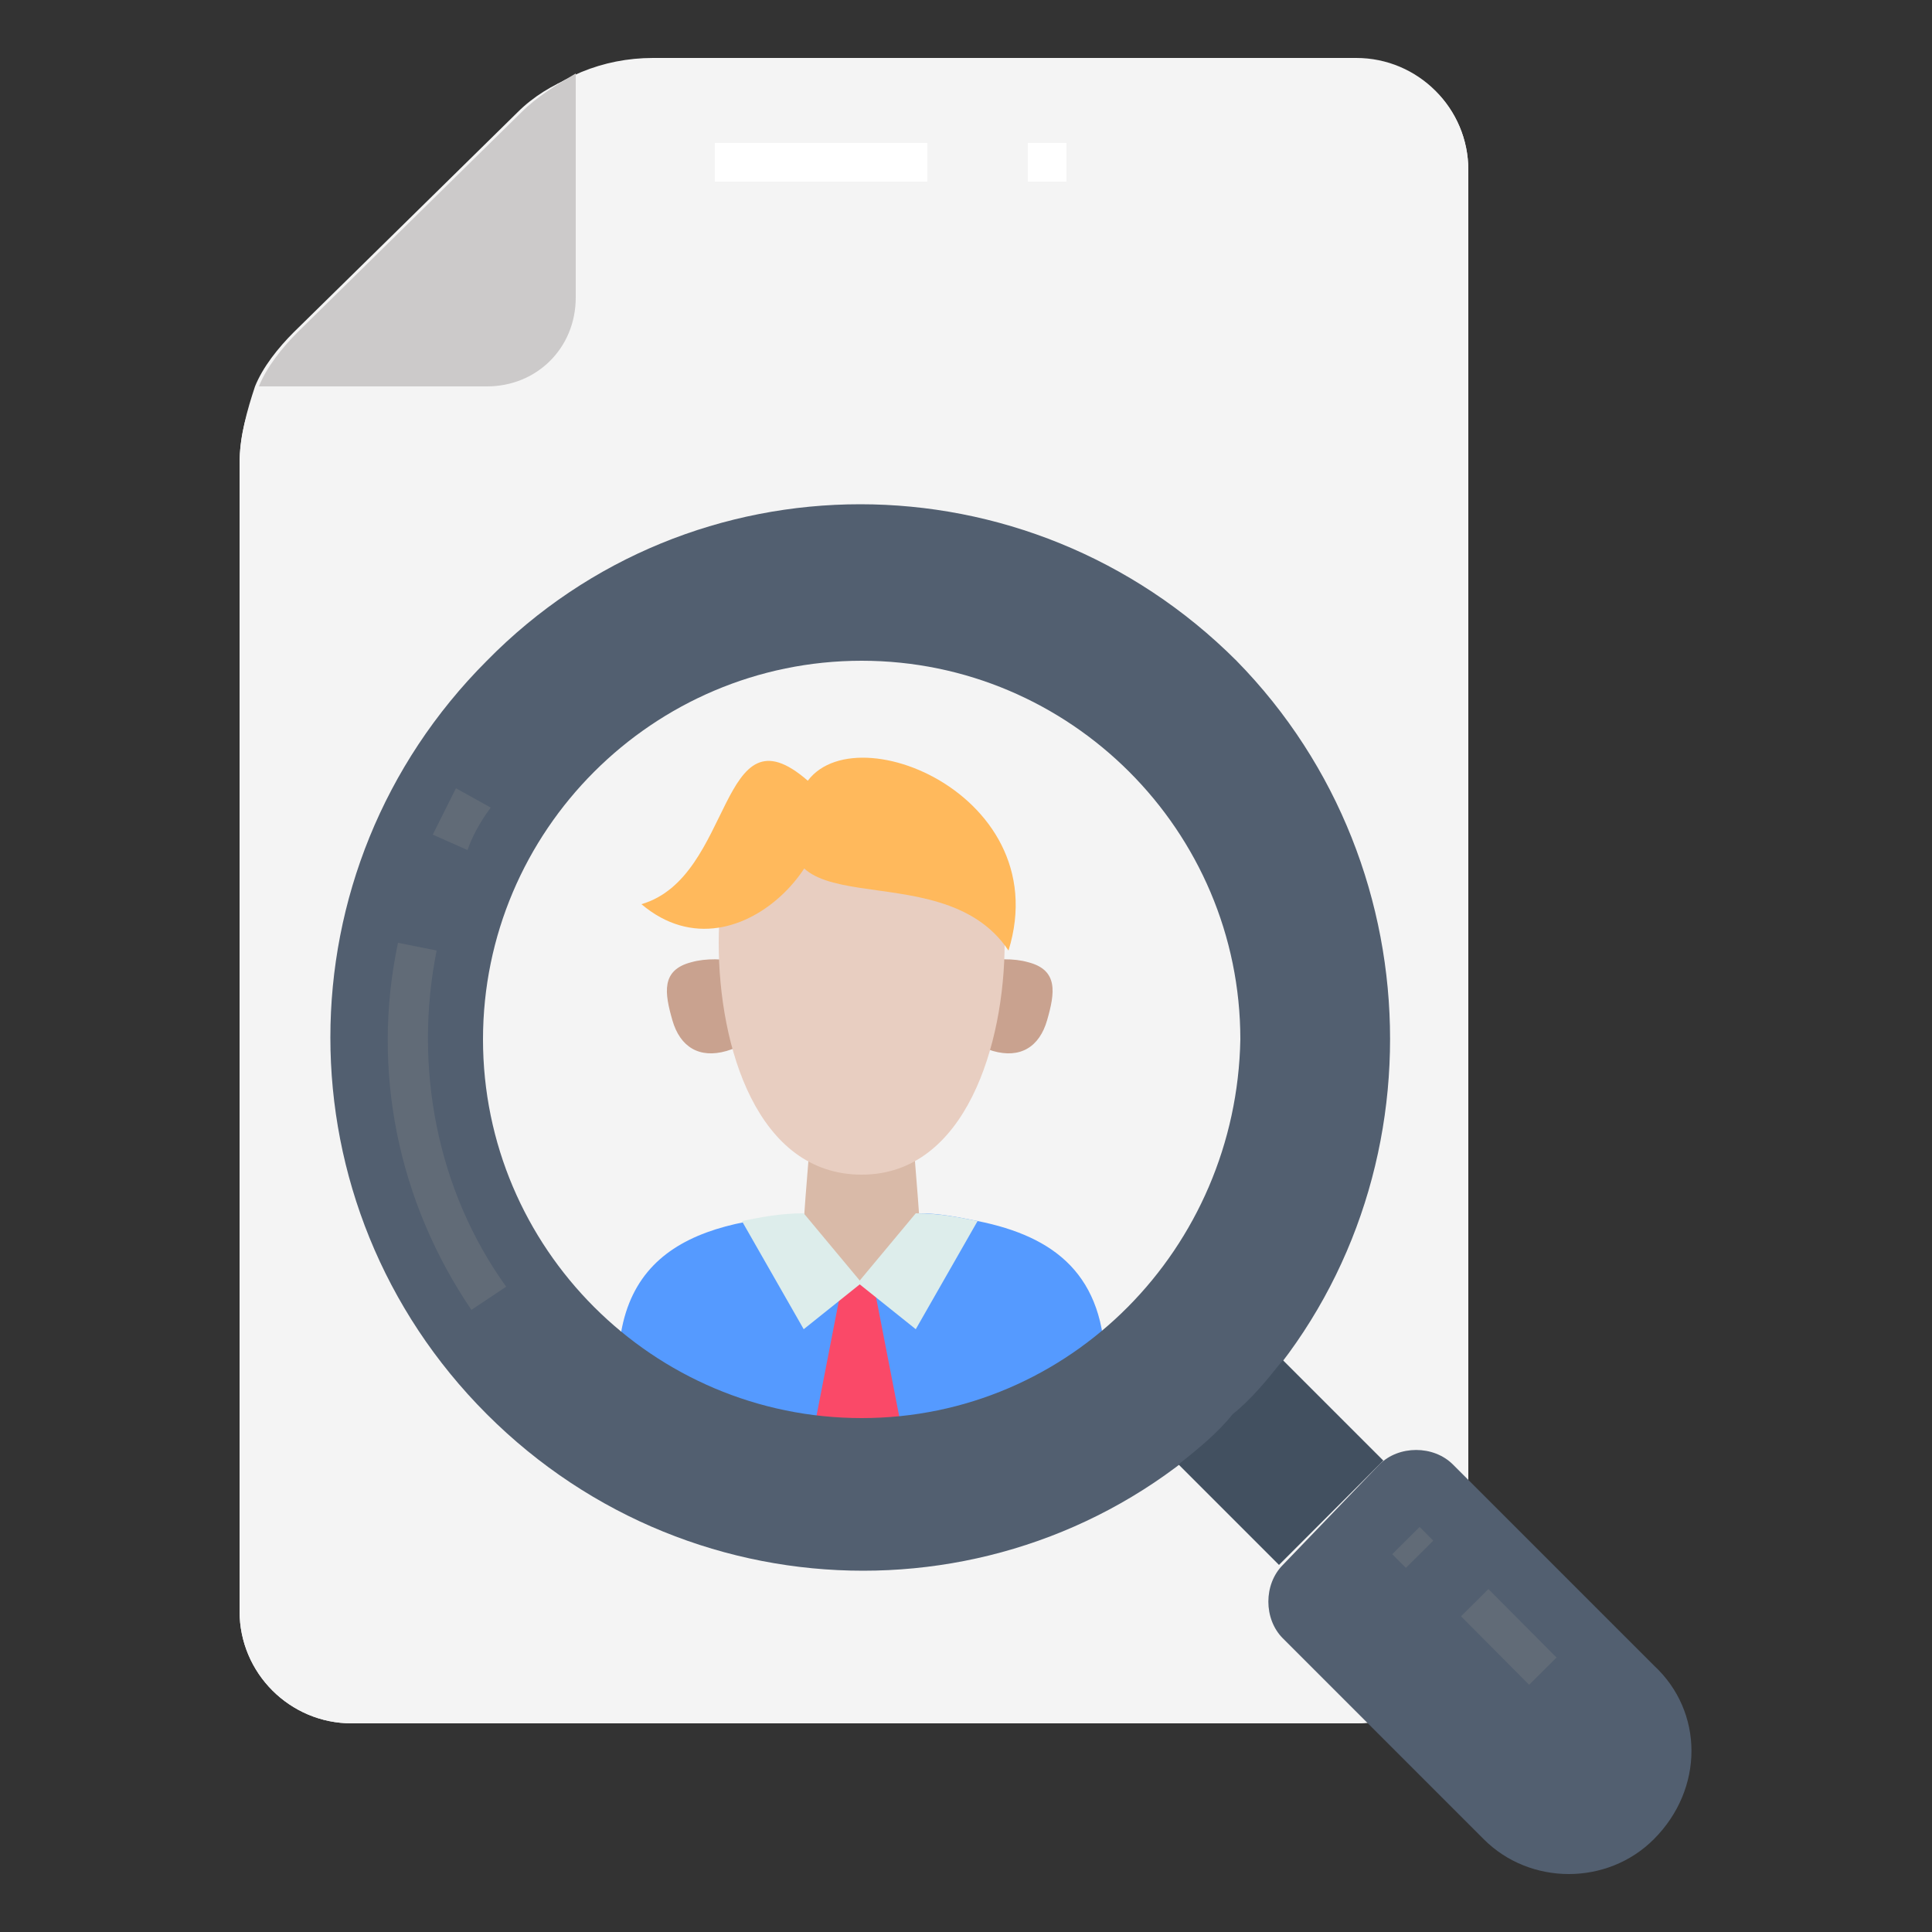 <?xml version="1.0" encoding="utf-8"?>
<!-- Generator: Adobe Illustrator 18.0.0, SVG Export Plug-In . SVG Version: 6.00 Build 0)  -->
<!DOCTYPE svg PUBLIC "-//W3C//DTD SVG 1.1//EN" "http://www.w3.org/Graphics/SVG/1.1/DTD/svg11.dtd">
<svg version="1.1" id="Layer_1" xmlns="http://www.w3.org/2000/svg" xmlns:xlink="http://www.w3.org/1999/xlink" x="0px" y="0px"
	 viewBox="0 0 50 50" enable-background="new 0 0 50 50" xml:space="preserve">
<rect x="0" y="0" width="50" height="50" fill="#333333" stroke="none"/>
<g>
	<g>
		<path fill="#F4F4F4" d="M13.5,2.9L7.7,8.6C6.8,9.5,6.2,10.7,6.2,12v29.7c0,1.6,1.3,2.9,2.9,2.9h26c1.6,0,2.9-1.3,2.9-2.9V4.4
			c0-1.6-1.3-2.9-2.9-2.9H16.9C15.6,1.5,14.4,2,13.5,2.9z"/>
	</g>
	<g>
		<path fill="#F4F4F4" d="M38,4.4v37.3c0,1.6-1.3,2.9-2.9,2.9h-26c-1.6,0-2.9-1.3-2.9-2.9V12c0-0.7,0.2-1.4,0.4-2
			c0.2-0.5,0.6-1,1-1.4l5.8-5.7c0.4-0.4,0.9-0.7,1.4-0.9c0.6-0.3,1.3-0.4,2-0.4h18.3C36.7,1.5,38,2.8,38,4.4z"/>
	</g>
	<g>
		<path fill="#CCCACA" d="M14.9,1.9v5.8c0,1.3-1,2.3-2.3,2.3H6.7c0.2-0.5,0.6-1,1-1.4l5.8-5.7C13.9,2.5,14.4,2.2,14.9,1.9z"/>
	</g>
	<g>
		<g>
			<line fill="none" x1="18.5" y1="4.2" x2="24.1" y2="4.2"/>
			<rect x="18.5" y="3.7" fill="#FFFFFF" width="5.5" height="1"/>
		</g>
		<g>
			<line fill="none" x1="26.6" y1="4.2" x2="27.6" y2="4.2"/>
			<rect x="26.6" y="3.7" fill="#FFFFFF" width="1" height="1"/>
		</g>
	</g>
	<g>
		<g>
			<g>
				<path fill="#E5E5E5" d="M25.1,38.8c1.9,0,3.5-1.5,3.5-3.4l0,0c0-3.5-2.8-4-6.3-4S16,32,16,35.4l0,0c0,1.9,1.6,3.4,3.5,3.4H25.1z
					"/>
			</g>
			<g>
				<path fill="#559AFF" d="M28.6,35.4L28.6,35.4c0,1.9-1.6,3.4-3.5,3.4h-5.6c-1.9,0-3.5-1.5-3.5-3.4l0,0c0-3.5,2.8-4,6.3-4
					c0.5,0,1,0,1.5,0s1,0.1,1.5,0.2C27.3,32,28.6,33,28.6,35.4z"/>
			</g>
			<g>
				<path fill="#D9BAA8" d="M21.1,27.9c0,0-0.3,3.5-0.3,3.8c0,0.8,0.7,1.5,1.5,1.5s1.5-0.7,1.5-1.5c0-0.3-0.3-3.8-0.3-3.8
					S21.1,27.9,21.1,27.9z"/>
			</g>
			<g>
				<path fill="#C9A28F" d="M27.1,26.4c-0.2,0.7-0.7,1-1.4,0.8c-0.7-0.2-1.5-0.9-1.3-1.6s1.5-0.9,2.2-0.7
					C27.4,25.1,27.3,25.7,27.1,26.4z"/>
			</g>
			<g>
				<path fill="#C9A28F" d="M17.4,26.4c0.2,0.7,0.7,1,1.4,0.8c0.7-0.2,1.5-0.9,1.3-1.6s-1.5-0.9-2.2-0.7
					C17.1,25.1,17.2,25.7,17.4,26.4z"/>
			</g>
			<g>
				<path fill="#E8CEC1" d="M26,24.4c0,2.6-1,6-3.7,6s-3.7-3.3-3.7-6s1-3.6,3.7-3.6C24.9,20.8,26,21.8,26,24.4z"/>
			</g>
			<g>
				<path fill="#FFB95C" d="M16.6,23.4c2.4-0.7,2-5.2,4.3-3.2C22.4,21.5,19.2,25.6,16.6,23.4z"/>
			</g>
			<g>
				<path fill="#FFB95C" d="M26.1,24.6c-1.8-2.7-6.7-0.3-5.4-4C21.5,18.2,27.4,20.4,26.1,24.6z"/>
			</g>
			<g>
				<polygon fill="#FA4968" points="21.8,33.2 21.1,36.8 22.2,37.6 23.3,36.8 22.6,33.2 				"/>
			</g>
			<g>
				<path fill="#DDEDEB" d="M25.3,31.6l-1.6,2.8l-1.5-1.2l1.5-1.8C24.3,31.4,24.8,31.5,25.3,31.6z"/>
			</g>
			<g>
				<path fill="#DDEDEB" d="M19.2,31.6l1.6,2.8l1.5-1.2l-1.5-1.8C20.2,31.4,19.7,31.5,19.2,31.6z"/>
			</g>
		</g>
		<g>
			<path fill="#525F70" d="M32,17.1c-5.4-5.4-14.1-5.4-19.4,0c-5.4,5.4-5.4,14.1,0,19.5s14.1,5.4,19.4,0
				C37.3,31.3,37.3,22.5,32,17.1z M22.3,36.7c-5.4,0-9.8-4.4-9.8-9.8s4.4-9.8,9.8-9.8s9.8,4.4,9.8,9.8C32,32.3,27.7,36.7,22.3,36.7z
				"/>
		</g>
		<g>
			<path fill="#616B77" d="M12.2,33.9c-1.9-2.8-2.6-6.2-1.9-9.5l1,0.2c-0.6,3,0,6.2,1.8,8.7L12.2,33.9z"/>
		</g>
		<g>
			<path fill="#616B77" d="M12.1,22l-0.9-0.4c0.2-0.4,0.4-0.8,0.6-1.2l0.9,0.5C12.4,21.3,12.2,21.7,12.1,22z"/>
		</g>
		<g>
			<g>
				<path fill="#425060" d="M33.2,35.2l2.6,2.6l-2.7,2.7l-2.6-2.6c0.5-0.4,1-0.8,1.4-1.3C32.4,36.2,32.8,35.7,33.2,35.2z"/>
			</g>
			<g>
				<path fill="#525F70" d="M42.8,47.6L42.8,47.6c-1.2,1.2-3.2,1.2-4.4,0l-5.2-5.2c-0.5-0.5-0.5-1.4,0-1.9l2.5-2.6
					c0.5-0.5,1.4-0.5,1.9,0l5.2,5.2C44.1,44.3,44.1,46.3,42.8,47.6z"/>
			</g>
		</g>
		<g>
			<g>
				<line fill="none" x1="39.9" y1="43.3" x2="38.1" y2="41.5"/>
				
					<rect x="37.7" y="41.9" transform="matrix(-0.705 -0.709 0.709 -0.705 36.445 99.871)" fill="#616B77" width="2.5" height="1"/>
			</g>
			<g>
				<line fill="none" x1="36.7" y1="40.1" x2="36.4" y2="39.8"/>
				
					<rect x="36.4" y="39.5" transform="matrix(-0.705 -0.709 0.709 -0.705 34.04 94.232)" fill="#616B77" width="0.5" height="1"/>
			</g>
		</g>
	</g>
</g>
</svg>

